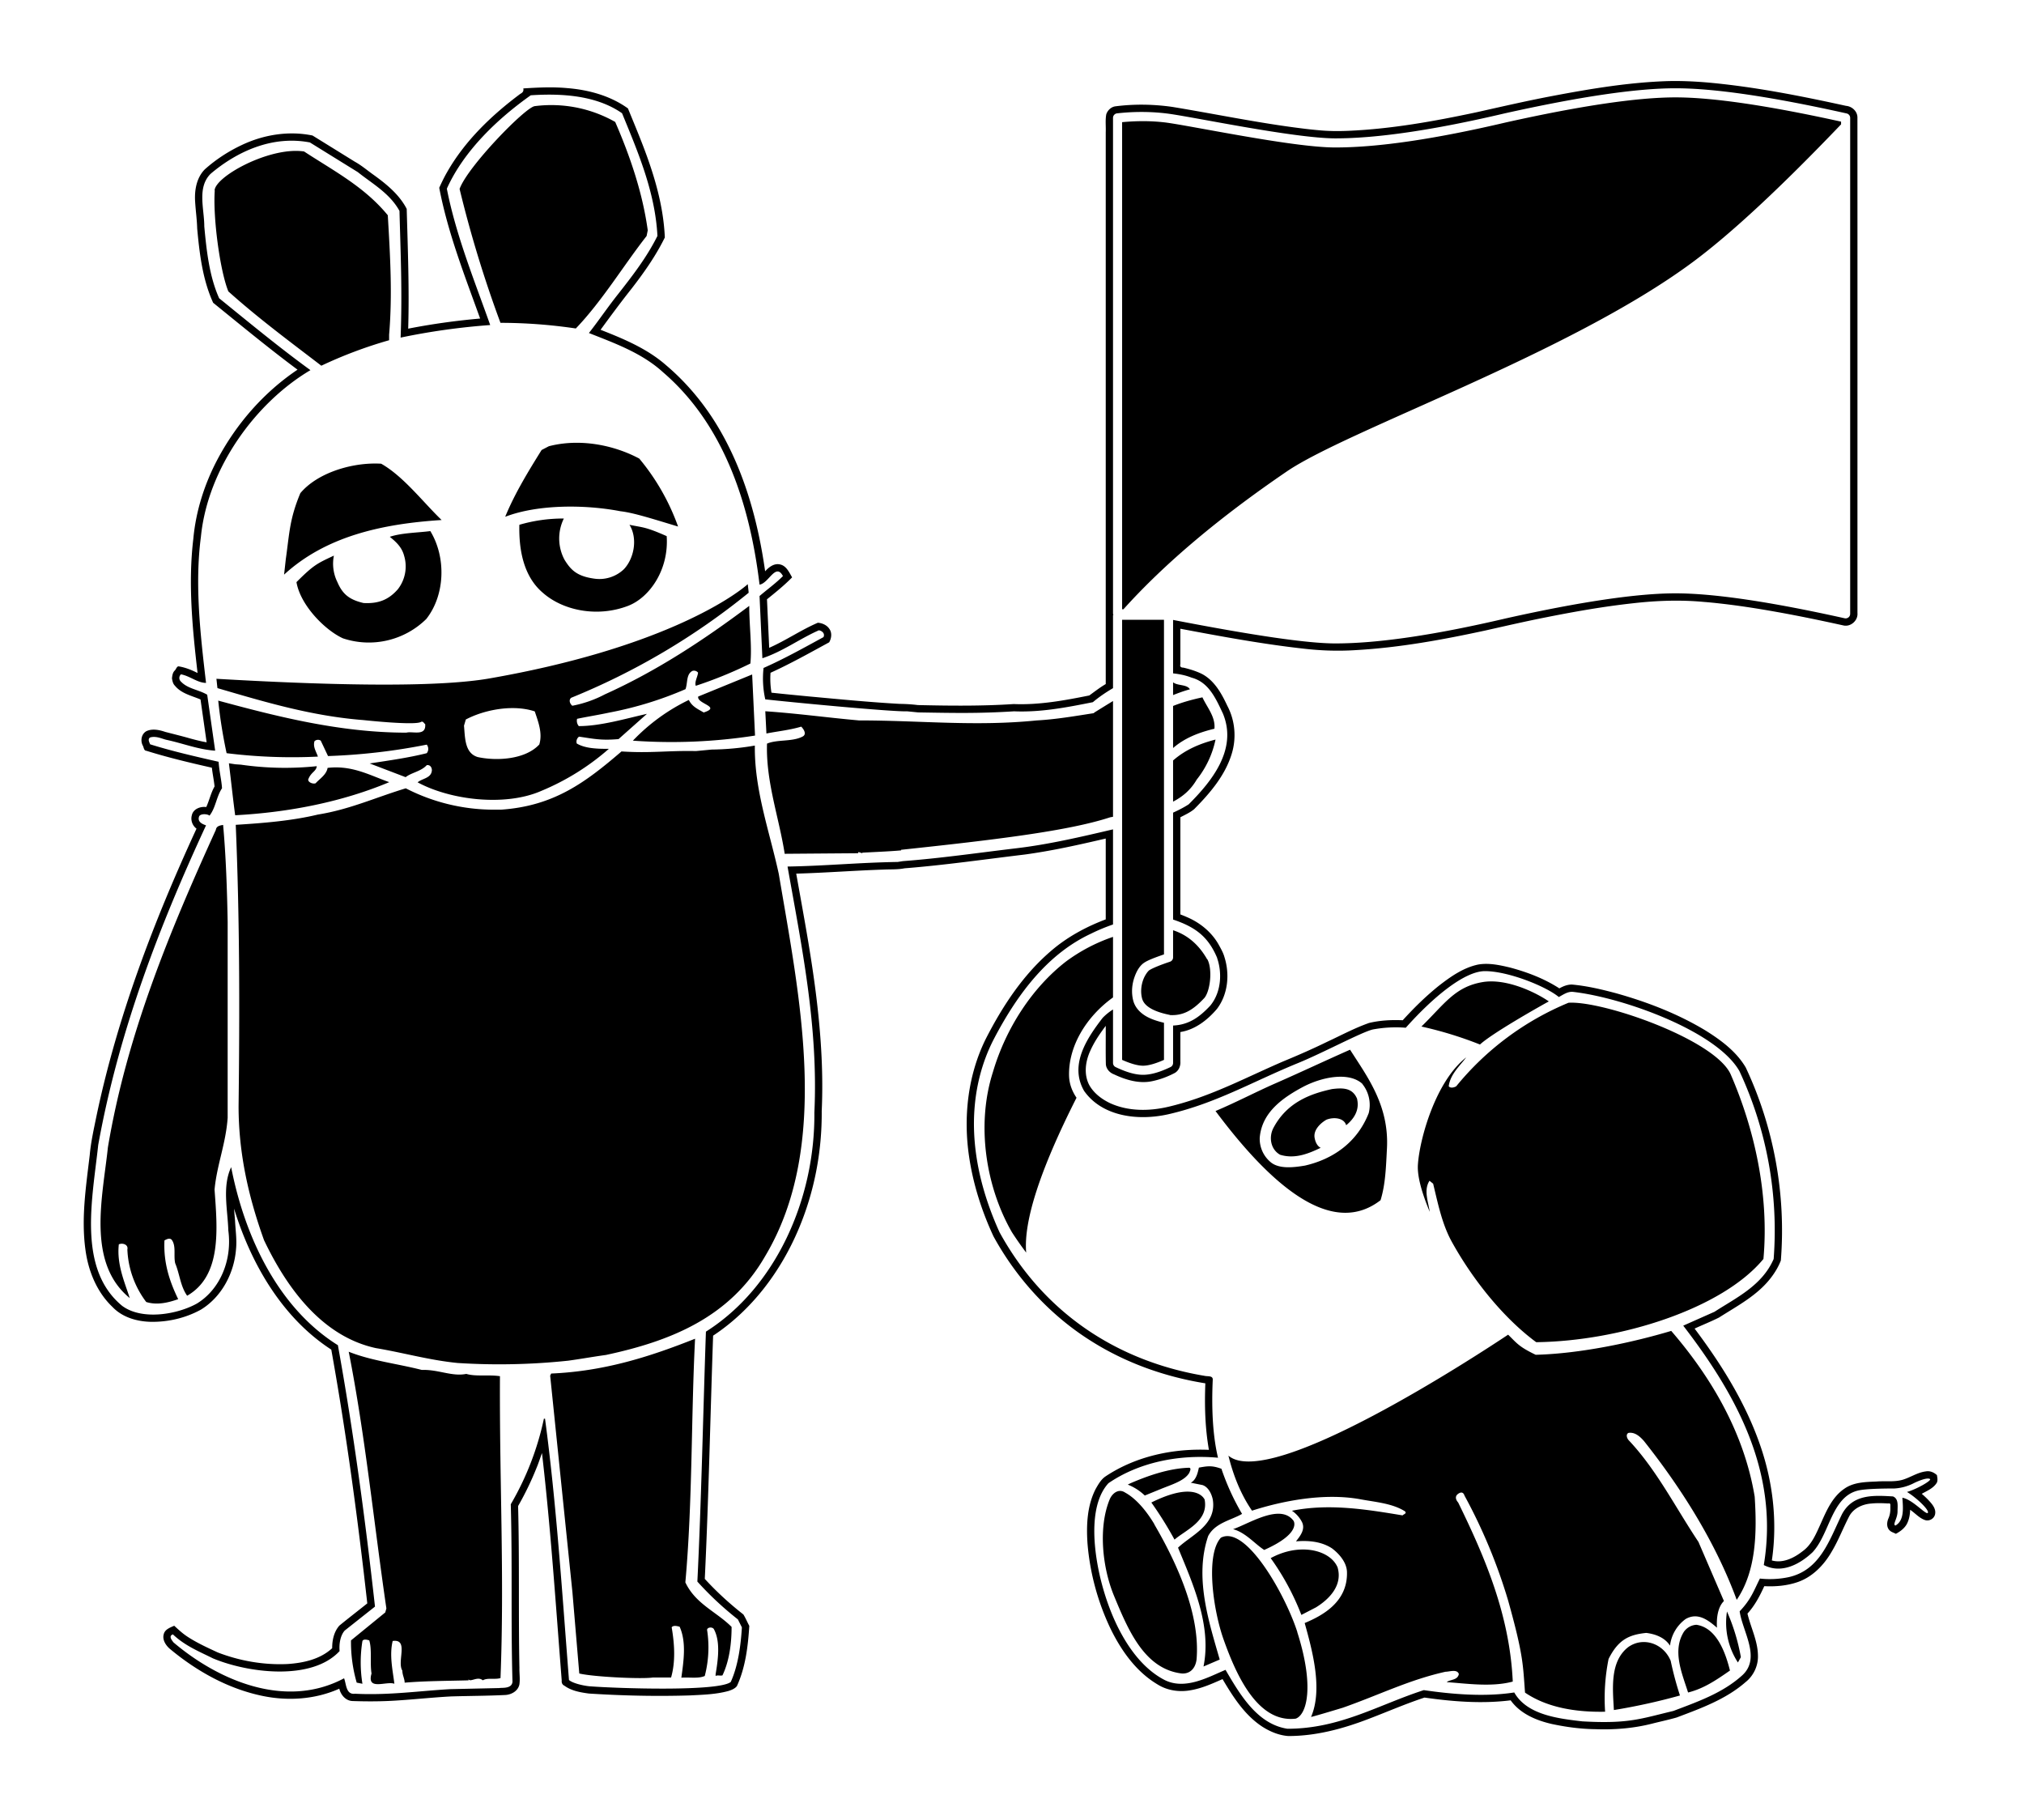 <?xml version="1.0" encoding="UTF-8" standalone="no"?>
<svg
   viewBox="0 0 556 500"
   version="1.1"
   id="svg35"
   sodipodi:docname="maus-elefant-mono-negativ-outline.svg"
   inkscape:version="1.3.2 (091e20ef0f, 2023-11-25)"
   xmlns:inkscape="http://www.inkscape.org/namespaces/inkscape"
   xmlns:sodipodi="http://sodipodi.sourceforge.net/DTD/sodipodi-0.dtd"
   xmlns="http://www.w3.org/2000/svg"
   xmlns:svg="http://www.w3.org/2000/svg">
  <sodipodi:namedview
     id="namedview35"
     pagecolor="#ffffff"
     bordercolor="#666666"
     borderopacity="1.0"
     inkscape:showpageshadow="2"
     inkscape:pageopacity="0.0"
     inkscape:pagecheckerboard="0"
     inkscape:deskcolor="#d1d1d1"
     showgrid="false"
     inkscape:zoom="0.93354755"
     inkscape:cx="77.125156"
     inkscape:cy="353.4903"
     inkscape:window-width="745"
     inkscape:window-height="866"
     inkscape:window-x="0"
     inkscape:window-y="0"
     inkscape:window-maximized="0"
     inkscape:current-layer="svg35"
     showguides="false">
    <sodipodi:guide
       position="-263.511,441.085"
       orientation="1,0"
       id="guide2"
       inkscape:locked="false" />
  </sodipodi:namedview>
  <defs
     id="defs1">
    <inkscape:path-effect
       effect="fill_between_many"
       method="originald"
       linkedpaths="#path33-6,0,1|"
       id="path-effect1" />
    <inkscape:path-effect
       effect="fill_between_many"
       method="originald"
       linkedpaths="#path33,0,1|"
       id="path-effect2" />
  </defs>
  <path
     id="path2"
     d="M 458.166 22.277 C 447.516 22.619 436.972 24.374 426.521 26.354 C 419.45 27.689 412.439 29.315 405.416 30.881 C 393.905 33.325 382.263 35.419 370.486 35.932 C 367.662 36.056 364.83 36.037 362.016 35.752 C 360.654 35.631 359.063 35.46 357.617 35.271 C 345.67 33.791 333.88 31.313 322.008 29.361 C 316.806 28.621 311.488 28.539 306.281 29.225 C 305.158 29.437 304.243 30.342 303.896 31.406 C 303.594 33.041 303.821 34.724 303.75 36.381 L 303.75 187.912 C 302.167 188.836 300.702 189.983 299.234 191.045 C 292.399 192.414 285.462 193.699 278.459 193.404 C 269.696 193.983 260.906 193.883 252.133 193.682 C 250.476 193.473 248.816 193.377 247.148 193.355 C 239 192.904 230.695 192.089 222.529 191.34 C 218.993 191 215.458 190.665 211.926 190.281 C 211.627 188.48 211.532 186.639 211.664 184.816 C 217.177 182.307 222.461 179.337 227.777 176.443 C 228.438 175.293 228.615 173.763 227.762 172.66 C 227.068 171.668 225.815 171.151 224.668 171.068 C 220.05 173.045 215.897 175.937 211.301 177.955 C 211.098 173.512 210.896 169.07 210.693 164.627 C 213.071 162.709 215.457 160.793 217.594 158.604 C 216.771 157.185 215.984 155.356 214.178 155.031 C 212.58 154.713 211.189 155.824 210.186 156.934 C 208.276 143.457 204.626 130.031 197.775 118.182 C 193.88 111.435 188.878 105.319 182.926 100.283 C 177.749 95.755 171.309 93.077 164.979 90.592 C 167.75 86.803 170.535 83.022 173.455 79.346 C 176.895 74.909 180.152 70.29 182.631 65.236 C 182.234 55.934 179.385 46.956 175.984 38.359 C 174.854 35.487 173.666 32.639 172.498 29.781 C 167.639 26.285 161.686 24.673 155.781 24.201 C 151.778 23.84 147.753 24.031 143.75 24.291 C 143.922 25.012 143.567 25.463 142.939 25.775 C 135.022 31.676 127.7 38.696 122.785 47.346 C 121.996 48.716 121.317 50.145 120.66 51.582 C 123.019 63.948 127.65 75.702 131.895 87.506 C 125.265 88.084 118.664 89.004 112.133 90.283 C 112.451 79.315 112.028 68.346 111.725 57.383 C 109.639 53.345 106.003 50.453 102.381 47.855 C 100.758 46.688 99.229 45.388 97.471 44.42 C 93.598 42.022 89.727 39.622 85.854 37.227 C 79.294 35.865 72.38 37.002 66.369 39.863 C 62.708 41.592 59.268 43.831 56.252 46.531 C 53.967 48.86 53.392 52.29 53.605 55.43 C 53.751 57.879 54.103 60.316 54.168 62.77 C 54.809 69.698 55.639 76.768 58.551 83.168 C 66.212 89.377 73.817 95.664 81.734 101.549 C 72.494 107.754 64.951 116.389 59.742 126.205 C 56.167 132.972 53.797 140.407 53.104 148.043 C 51.64 160.304 52.864 172.672 54.273 184.877 C 52.628 184.04 50.905 183.343 49.072 183.049 C 48.552 183.026 48.366 183.886 47.98 184.221 C 47.419 184.779 47.326 185.597 47.24 186.338 C 47.373 187.081 47.496 187.827 48.062 188.375 C 49.816 190.523 52.649 191.112 55.084 192.143 L 56.762 203.91 C 55.259 203.66 53.676 203.244 52.32 202.881 C 50.034 202.216 47.718 201.661 45.416 201.061 C 43.77 200.502 41.859 200.087 40.223 200.85 C 38.843 201.61 38.523 203.455 39.215 204.791 C 39.531 205.299 39.48 206.209 40.227 206.244 C 46.137 208.093 52.166 209.524 58.203 210.889 C 58.397 212.615 58.764 214.317 58.941 216.045 C 57.923 217.819 57.512 219.851 56.66 221.697 C 55.049 221.471 53.048 222.227 52.695 223.973 C 52.315 225.313 52.863 226.814 53.982 227.631 C 42.283 253.004 32.22 279.302 26.475 306.709 C 25.762 310.221 24.963 313.727 24.65 317.303 C 23.627 325.913 22.274 334.642 23.473 343.309 C 24.248 349.125 26.577 354.906 30.885 359.006 C 33.626 361.907 37.714 363.055 41.605 363.109 C 46.307 363.156 51.052 362.032 55.178 359.764 C 60.898 356.272 64.312 349.76 64.834 343.176 C 65.107 340.547 64.689 337.927 64.564 335.305 C 64.477 334.22 64.369 333.029 64.293 332.01 C 67.846 343.461 73.436 354.498 81.834 363.168 C 84.602 366.017 87.671 368.581 91.006 370.742 C 94.674 391.164 97.531 411.693 99.963 432.311 C 100.274 434.985 100.586 437.744 100.896 440.451 C 98.344 442.491 95.751 444.489 93.225 446.555 C 91.736 448.242 91.239 450.565 91.252 452.762 C 87.942 455.828 83.295 456.834 78.92 457.111 C 72.432 457.404 65.888 456.264 59.832 453.936 C 57.017 452.628 54.169 451.337 51.561 449.639 C 50.212 448.77 49.033 447.677 47.859 446.592 C 46.721 447.098 45.279 447.587 44.969 448.961 C 44.559 450.447 45.529 451.944 46.602 452.889 C 54.003 459.074 62.721 463.952 72.234 465.893 C 79.214 467.322 86.672 466.814 93.211 463.885 C 93.603 465.587 94.961 467.189 96.801 467.273 C 101.018 467.421 105.251 467.401 109.465 467.1 C 114.343 466.783 119.133 466.261 123.967 466.006 C 128.876 465.864 133.794 465.856 138.697 465.621 C 140.428 465.565 142.295 464.553 142.674 462.75 C 142.91 461.249 142.653 459.713 142.689 458.197 C 142.393 443.37 142.717 428.537 142.324 413.711 C 144.244 410.351 145.938 406.864 147.373 403.27 C 147.945 401.925 148.375 400.525 148.885 399.156 C 151.294 419.907 152.666 440.742 154.305 461.615 C 154.236 462.289 154.469 462.797 155.092 463.094 C 157.019 464.495 159.464 464.905 161.775 465.217 C 171.013 465.807 180.283 466.019 189.537 465.732 C 193.072 465.549 196.666 465.46 200.098 464.516 C 200.948 464.245 201.895 463.875 202.436 463.158 C 204.804 457.986 205.474 452.251 205.836 446.633 C 205.283 445.598 204.821 444.49 204.213 443.5 C 200.424 440.53 196.86 437.271 193.607 433.721 C 194.681 411.463 195.112 389.148 195.895 366.908 C 206.539 359.884 214.475 349.266 219.395 337.592 C 223.709 327.392 225.818 316.293 225.727 305.227 C 226.534 287.554 224.047 269.948 220.975 252.592 C 220.238 248.388 219.475 244.189 218.723 239.988 C 226.747 239.765 234.825 239.131 242.756 238.873 C 244.671 238.781 246.601 238.901 248.49 238.523 C 259.513 237.657 270.459 236.063 281.434 234.75 C 288.954 233.738 296.366 232.068 303.75 230.348 L 303.75 252.555 C 298.27 254.624 293.039 257.464 288.605 261.322 C 280.965 267.88 275.366 276.459 270.812 285.355 C 265.863 295.323 264.588 306.846 266.221 317.785 C 267.343 325.343 269.694 332.698 272.91 339.617 C 279.265 351.227 288.478 361.312 299.707 368.359 C 309.212 374.379 320.022 378.224 331.111 380 C 330.876 386.101 331.033 392.249 332.094 398.273 C 322.19 397.854 311.963 400.039 303.65 405.596 C 302.451 406.425 301.699 407.766 300.988 409.014 C 298.635 413.593 298.399 418.915 298.738 423.957 C 299.4 432.106 301.584 440.137 305.121 447.508 C 308.054 453.483 312.107 459.203 317.914 462.67 C 320.66 464.424 324.071 464.902 327.242 464.279 C 330.252 463.744 333.058 462.477 335.836 461.25 C 338.735 466.144 341.924 471.166 346.783 474.334 C 348.916 475.691 351.355 476.703 353.889 476.889 C 361.504 476.901 368.957 474.886 376.016 472.164 C 381.117 470.221 386.127 468.034 391.314 466.324 C 399.138 467.433 407.112 468.069 414.984 467.078 C 417.628 470.776 422.054 472.625 426.354 473.596 C 430.283 474.434 434.29 474.96 438.311 475.01 C 443.513 475.193 448.749 474.78 453.803 473.494 C 456.058 472.921 458.341 472.437 460.576 471.799 C 467.19 469.299 474.049 466.833 479.463 462.119 C 481.683 460.379 483.014 457.599 482.914 454.773 C 482.866 450.749 480.941 447.101 480.035 443.25 C 482.046 441.06 483.431 438.404 484.654 435.719 C 487.714 435.878 490.846 435.611 493.76 434.621 C 497.84 433.238 500.991 429.993 503.117 426.336 C 505.034 423.157 506.336 419.661 508.059 416.385 C 509.281 414.248 511.722 413.176 514.098 413.016 C 515.651 412.862 517.265 412.921 518.723 413.006 C 519.469 412.791 519.265 413.591 519.285 414.053 C 519.324 415.106 519.203 416.111 518.762 417.107 C 518.287 418.194 518.194 419.64 519.174 420.477 C 519.616 420.894 520.27 421.033 520.795 421.342 C 522.203 420.603 523.536 419.556 524.102 418.016 C 524.528 416.979 524.687 415.852 524.725 414.736 C 526.114 415.668 527.251 417.063 528.877 417.584 C 529.995 417.909 531.258 417.2 531.547 416.068 C 531.97 414.405 530.63 413.016 529.582 411.904 C 529.051 411.36 528.494 410.842 527.912 410.352 C 529.408 409.51 531.172 408.805 532.076 407.256 C 532.348 406.589 532.19 405.903 532.082 405.219 C 531.259 404.461 530.165 403.98 529.031 404.195 C 526.745 404.472 524.821 405.85 522.652 406.496 C 520.336 407.157 517.907 406.78 515.537 406.969 C 512.496 407.108 509.204 407.125 506.621 408.975 C 503.252 411.273 501.659 415.202 500.051 418.785 C 498.822 421.476 497.625 424.411 495.117 426.174 C 492.795 427.99 489.741 429.502 486.736 428.654 C 488.315 417.997 487.023 407.011 483.477 396.865 C 479.449 385.258 472.856 374.738 465.512 364.963 C 467.744 363.933 470.041 363.026 472.232 361.92 C 477.253 358.717 482.748 355.863 486.449 351.045 C 487.573 349.584 488.551 347.976 489.205 346.258 C 490.643 328.145 487.302 309.673 479.561 293.24 C 476.951 288.805 472.684 285.674 468.389 283.002 C 460.819 278.46 452.511 275.25 444.029 272.871 C 440.022 271.792 435.952 270.828 431.812 270.457 C 430.587 270.443 429.416 270.911 428.365 271.508 C 424.241 268.839 419.59 267.064 414.861 265.797 C 412.011 265.112 409.031 264.46 406.098 264.953 C 402.011 265.801 398.503 268.271 395.264 270.787 C 391.691 273.655 388.411 276.875 385.334 280.266 C 382.245 280.126 379.11 280.286 376.098 281.004 C 372.148 282.387 368.451 284.383 364.662 286.141 C 360.719 288.066 356.704 289.838 352.646 291.508 C 347.8 293.589 343.045 295.874 338.217 297.996 C 336.303 298.831 334.201 299.718 332.182 300.496 C 331.059 300.927 329.947 301.342 328.895 301.705 C 326.412 302.571 323.67 303.39 321.02 304.016 C 315.739 305.267 309.944 305.329 304.932 303.035 C 302.627 301.935 300.449 300.288 299.199 298.023 C 297.695 295.105 298.159 291.605 299.48 288.713 C 300.573 286.222 302.128 283.969 303.75 281.797 C 303.774 285.322 303.703 288.857 303.785 292.377 C 303.887 293.637 304.83 294.677 305.99 295.111 C 309.309 296.676 313.084 297.82 316.758 296.945 C 318.833 296.495 320.851 295.728 322.723 294.738 C 323.812 294.113 324.338 292.824 324.25 291.6 L 324.25 283.504 C 328.306 282.85 331.721 280.194 334.314 277.133 C 337.344 273.129 337.854 267.614 336.359 262.91 C 336.031 261.716 335.373 260.586 334.773 259.488 C 332.816 256.006 329.566 253.389 325.904 251.865 C 325.361 251.623 324.807 251.404 324.25 251.193 C 324.251 242.297 324.247 233.399 324.252 224.504 C 325.543 223.826 326.913 223.211 328.037 222.279 C 332.343 217.932 336.514 213.086 338.342 207.131 C 339.697 202.788 339.293 197.935 337.16 193.908 C 335.57 190.515 333.616 186.941 330.172 185.131 C 328.564 184.34 326.83 183.815 325.09 183.4 C 324.421 183.392 324.067 183.144 324.25 182.438 L 324.25 172.715 C 335.475 174.829 346.722 176.918 358.08 178.182 C 362.872 178.747 367.707 178.895 372.523 178.582 C 384.508 177.9 396.351 175.725 408.066 173.191 C 413.585 171.951 419.115 170.677 424.621 169.59 C 432.645 167.991 440.6 166.589 448.75 165.699 C 455.139 164.979 461.596 164.746 468.006 165.344 C 469.475 165.461 470.915 165.599 472.299 165.758 C 477.49 166.333 482.698 167.143 487.777 168.049 C 494.068 169.161 500.235 170.455 506.459 171.822 C 508.439 172.23 510.429 170.428 510.25 168.42 C 510.244 123.004 510.264 77.586 510.242 32.17 C 510.183 30.52 508.716 29.211 507.113 29.078 C 494.565 26.332 481.926 23.821 469.117 22.666 C 465.476 22.359 461.821 22.188 458.166 22.277 z M 460.27 24.25 C 471.04 24.25 486.667 26.57 507.271 31.16 A 1.25 1.25 0 0 1 508.25 32.381 L 508.25 168.619 A 1.25 1.25 0 0 1 506.729 169.84 C 486.213 165.27 470.689 162.99 460.27 162.99 C 449.862 162.99 434.334 165.26 413.826 169.838 L 413.812 169.84 C 394.246 174.43 378.602 176.75 366.811 176.75 C 359.116 176.75 344.224 174.552 322.25 170.295 L 322.25 184.975 C 323.942 185.16 325.639 185.479 327.33 186.15 C 332.03 187.4 333.949 191.789 335.949 196.029 C 340.019 205.899 332.809 214.679 326.539 220.949 C 325.172 221.831 323.726 222.565 322.25 223.234 L 322.25 252.602 C 328.279 254.633 331.869 257.209 334.359 263.141 L 334.359 263.221 C 335.639 266.881 335.67 272.301 332.49 276.221 C 329.463 279.475 326.521 281.52 322.25 281.717 L 322.25 292 A 1.25 1.25 0 0 1 321.539 293.127 C 318.661 294.504 316.185 295.25 314 295.25 C 311.815 295.25 309.339 294.504 306.461 293.127 A 1.25 1.25 0 0 1 305.75 292 L 305.75 277.305 A 15.1 15.1 0 0 0 302.9 279.609 C 298.6 285.189 293.671 292.51 297.811 299.68 C 302.74 306.68 312.541 307.99 320.98 306.08 C 334.04 303.08 344.191 297.079 356.561 292.029 C 363.35 289.259 374.05 283.521 377.1 282.801 C 380.09 282.241 383.14 282.08 386.17 282.32 C 393.7 273.88 402.31 266.77 407.93 266.77 C 414.2 266.77 424.551 270.861 428.211 273.881 C 429.451 273.231 430.671 272.29 432.211 272.48 C 445.971 274.07 471.63 283.28 477.84 294.26 A 103.58 103.58 0 0 1 487.23 345.85 C 484.05 353.179 476.88 356.52 470.99 360.34 L 462.391 364.16 C 476.72 382.79 488.82 404.29 484.52 429.92 C 489.46 432.47 494.52 429.6 497.9 426.42 C 502.68 421.32 503.111 411.07 510.551 409.42 C 513.151 408.84 520.32 408.891 520.32 408.891 C 522.28 408.791 524.19 408.25 525.92 407.33 C 525.92 407.33 529.431 405.62 530.221 406.33 C 530.451 406.86 526.22 409.2 523.85 409.84 C 526.48 411.42 530.05 414.84 529.59 415.57 C 529.13 416.3 525.44 411.91 522.59 411.43 C 522.75 413.98 523.23 417.64 520.68 419.07 C 519.82 418.81 521.28 417.12 521.26 415.15 C 521.26 413.69 521.6 411.71 520.01 411.07 C 514.78 410.77 509.01 410.35 506.01 415.93 C 502.51 423.1 500.01 431.32 491.32 433.25 A 25 25 0 0 1 483.449 433.631 C 481.769 436.991 481.021 439.341 477.891 442.631 C 478.681 448.201 483.78 455.371 478.68 460.141 C 473.27 465.081 466.34 467.46 459.68 470 C 450.68 472.13 447.479 473.579 434.68 472.859 C 428.2 472.109 419.471 471.13 415.971 464.92 C 407.851 466.19 398.771 465.399 391.131 464.279 C 378.711 468.279 368.13 474.891 353.66 474.891 C 345.39 473.621 340.66 465.561 336.66 458.711 C 332.04 460.621 325.519 464.43 319.779 461.42 C 310.599 456.6 304.66 444.209 302.01 432.359 C 300.01 423.219 299.61 412.789 304.49 407.439 C 312.61 401.87 323.49 399.439 334.59 400.439 C 332.99 393.76 332.83 385.799 333.15 378.949 C 333.15 377.829 331.72 378.149 330.92 377.949 C 307.04 373.949 286.81 360.82 274.561 338.471 C 262.121 310.981 269.23 292.61 273.16 285.15 C 279.77 272.561 288.091 261.881 299.721 256.471 C 301.553 255.555 303.602 254.701 305.75 253.955 L 305.75 227.826 C 296.867 229.91 288.07 231.969 279.199 233.02 C 268.369 234.31 258.391 235.771 248.051 236.551 L 246.6 236.779 C 236.09 236.939 226.53 237.879 216.34 238.039 C 220.26 260.139 224.811 282.1 223.711 305.6 C 223.921 329.429 213.05 353.721 193.92 365.801 C 193.14 388.21 192.67 412.201 191.57 434.461 C 194.98 438.241 198.699 441.71 202.699 444.85 L 203.801 447.039 C 203.491 452.099 202.74 457.649 200.74 462.039 C 197.44 464.699 170.06 463.841 161.91 463.221 C 160.3 463.061 157.401 462.44 156.301 461.5 C 154.421 437.52 152.851 413.07 149.721 389.721 L 149.41 389.721 A 78.94 78.94 0 0 1 140.311 413.221 C 140.78 430.311 140.309 445.201 140.779 461.971 C 140.629 464.011 137.77 463.551 137.18 463.711 L 123.699 464.01 C 115.229 464.48 106.919 465.74 97.52 465.27 C 94.99 465.58 95.15 462.599 94.52 461.029 C 78.06 469.809 59.41 461.16 47.65 451.16 C 47.18 450.53 46.24 449.431 47.49 448.961 C 50.8 452.101 54.72 453.671 58.49 455.551 C 68.05 459.551 85.599 461.861 93.289 453.551 C 93.129 451.671 93.439 449.32 94.699 447.91 L 103.01 441.33 C 100.34 417.34 97.05 392.879 92.82 369.529 C 76.501 359.339 67.26 339.899 63.5 320.619 C 60.99 325.949 62.561 332.37 62.721 338.02 C 63.821 346.179 60.45 354.2 54.1 358.08 C 48.77 361.06 39.05 362.791 33.561 358.721 C 21.181 348.521 25.41 329.239 26.98 314.52 C 32.6 283.47 43.6 254.78 56.6 226.721 C 55.66 226.411 54.101 225.781 54.721 224.211 C 55.191 223.431 57.071 223.591 57.551 224.061 C 59.271 221.861 59.43 218.879 60.99 216.529 C 60.84 214.179 60.261 212.12 60.051 209.26 C 53.781 207.84 47.24 206.341 41.24 204.461 C 41.09 203.991 40.46 203.05 41.24 202.58 C 42.81 202.11 44.381 202.891 45.631 203.211 C 50.331 204.211 54.409 205.891 59.109 206.211 L 56.92 190.84 C 54.57 189.44 51.591 189.24 49.711 187.24 A 1.34 1.34 0 0 1 49.711 185.24 C 52.221 185.71 54.25 187.59 56.6 187.59 C 55.04 174.27 53.469 160.631 55.189 147.461 C 57.069 128.461 70.4 110.46 85.279 101.68 C 76.659 95.41 68.509 88.67 60.199 81.93 C 57.539 75.98 56.749 69.08 56.119 62.18 C 56.119 57.32 54.09 51.52 57.85 47.75 C 65.059 41.64 74.781 37.131 85.131 39.131 L 98.289 47.279 C 102.209 50.419 107.07 53.08 109.74 57.939 C 110.05 69.859 110.521 80.05 110.051 92.74 C 118.161 91.04 126.39 89.889 134.66 89.289 C 130.52 77.559 125.25 64.68 122.75 51.83 C 127.46 41.33 136.82 32.541 145.75 26.211 L 145.75 26.18 C 148.062 26.022 150.368 25.958 152.631 26.023 C 159.42 26.22 165.826 27.584 170.881 31.109 C 175.271 41.809 179.97 52.741 180.6 64.811 C 177.7 70.62 173.939 75.511 169.779 80.811 C 166.869 84.48 164.419 88.131 161.779 91.48 C 168.829 94.28 176.36 96.959 182.16 102.279 C 198.77 116.549 205.99 138.34 208.65 160.6 C 211.16 160.25 213.08 154.49 215.08 158.25 C 213.04 160.29 210.84 161.85 208.65 163.73 L 209.43 180.82 C 215.08 178.94 219.619 175.491 224.949 173.141 C 225.889 173.301 226.681 174.08 226.211 175.02 C 220.751 178 215.39 180.99 209.75 183.49 A 26.41 26.41 0 0 0 210.221 192.109 C 215.521 192.729 244.831 195.56 249.221 195.4 L 252.221 195.699 C 262.091 195.859 268.69 196.02 278.57 195.4 C 285.94 195.71 293.151 194.301 300.211 192.891 C 301.88 191.48 303.77 190.199 305.75 189.035 L 305.75 169 A 1.25 1.25 0 0 1 305.861 168.889 A 1.25 1.25 0 0 1 305.75 168.619 L 305.75 32.381 A 1.25 1.25 0 0 1 306.859 31.139 C 311.38 30.628 315.829 30.628 320.225 31.139 C 323.631 31.53 332.31 33.241 341.715 34.865 C 351.12 36.49 361.216 38.01 366.811 38.01 C 378.276 38.01 393.788 35.741 413.254 31.164 A 1.25 1.25 0 0 1 413.268 31.16 C 433.872 26.57 449.489 24.25 460.27 24.25 z M 460.27 26.75 C 449.853 26.75 434.334 29.03 413.826 33.598 L 413.812 33.6 C 394.245 38.2 378.602 40.51 366.811 40.51 C 360.776 40.51 350.729 38.961 341.289 37.33 C 331.849 35.7 322.982 33.97 319.938 33.621 A 1.25 1.25 0 0 0 319.936 33.621 C 316.093 33.174 312.203 33.19 308.25 33.561 L 308.25 167.369 L 308.611 167.369 C 319.852 154.88 334.775 142.264 353.5 129.5 C 370.32 118.04 431.07 97.17 465 72 C 475.516 64.203 489.136 51.533 505.75 34.162 L 505.75 33.414 C 485.783 29.008 470.49 26.75 460.27 26.75 z M 152.602 28.885 A 35.56 35.56 0 0 0 146.881 29.16 C 144.241 29.53 128.44 45.79 126.25 51.9 A 326.92 326.92 0 0 0 137.48 88.68 C 144.41 88.69 151.33 89.21 158.18 90.23 C 165.4 82.711 171.349 72.83 177.619 64.84 L 177.939 63.27 C 176.519 52.93 173.08 42.9 169 33.5 A 35.56 35.56 0 0 0 152.602 28.885 z M 81.727 41.457 C 72.423 41.214 59.221 48.614 58.949 52.289 L 59 52.32 C 58.46 59.49 60.38 74.251 62.73 80.051 C 71 87.461 79.65 93.851 88.27 100.461 A 121 121 0 0 1 106.891 93.461 L 106.891 91.93 C 107.831 80.93 107.169 70.041 106.529 59.131 C 100.109 51.301 91.679 46.939 83.529 41.609 C 82.949 41.522 82.347 41.473 81.727 41.457 z M 158.859 121.635 C 156.142 121.599 153.413 121.893 150.77 122.58 L 148.779 123.619 C 145.169 129.419 141.409 135.541 138.779 141.961 C 147.709 138.521 160.72 138.56 170.439 140.439 C 173.979 140.839 178.99 142.441 186.27 144.641 A 61.27 61.27 0 0 0 175.609 125.971 C 170.763 123.386 164.838 121.713 158.859 121.635 z M 103.221 127.332 C 95.706 127.288 86.933 130.18 82.506 135.469 C 79.509 142.633 79.509 146.582 78.51 153.609 L 78.039 157.85 C 89.479 147.35 104.851 143.9 121.311 142.85 C 116.131 137.85 110.831 130.851 104.711 127.381 C 104.222 127.351 103.723 127.335 103.221 127.332 z M 82.506 135.469 C 82.507 135.466 82.509 135.464 82.51 135.461 L 82.471 135.51 C 82.482 135.496 82.494 135.483 82.506 135.469 z M 154.891 142.439 A 42.8 42.8 0 0 0 142.67 144.16 C 142.51 150.9 143.76 158.271 149.09 162.811 C 154.74 167.81 164.211 169.63 172.551 166.42 C 178.381 164.18 183.781 156.579 183.141 147.279 C 177.141 144.609 176.51 144.93 172.92 144.16 C 175.23 147.92 174.201 153.389 171.381 156.369 A 9.76 9.76 0 0 1 163.141 158.939 C 158.451 158.269 156.771 156.541 155.051 153.721 A 12.42 12.42 0 0 1 154.891 142.439 z M 118.211 145.891 C 114.611 146.361 110.37 146.361 107.08 147.461 C 108.81 148.871 110.37 150.281 111 152.631 C 111.97 155.811 111.329 159.261 109.279 161.881 C 106.789 164.721 104.009 165.88 99.869 165.65 C 95.869 164.72 94.07 163.15 92.66 159.85 A 11.36 11.36 0 0 1 91.721 152.631 C 87.111 154.781 86.149 155.2 81.439 159.91 C 82.539 166.34 89.371 173.169 94.23 175.359 A 22.5 22.5 0 0 0 117.109 170.029 C 122.289 163.449 122.601 153.101 118.211 145.891 z M 205.418 160.473 C 200.801 164.515 180.496 178.321 134.5 186.359 C 121.71 188.599 96.651 188.625 59.449 186.465 C 59.559 187.313 59.625 188.187 59.74 189.029 C 72.59 192.789 85.599 196.711 99.869 197.811 C 99.869 197.811 114.289 199.379 115.699 198.279 C 116.329 198.119 116.331 198.59 116.801 198.91 C 117.111 202.36 113.351 200.79 111.631 201.26 C 93.441 201.26 76.089 196.831 59.949 192.461 C 60.449 197.311 61.22 202.131 62.25 206.9 A 146.4 146.4 0 0 0 87.33 207.84 C 86.86 206.44 85.921 205.179 86.391 203.609 A 1.4 1.4 0 0 1 88.109 203.449 L 90.109 207.689 C 99.219 207.379 108.291 206.331 117.23 204.551 C 117.78 205.241 117.78 206.22 117.23 206.9 C 112.231 208.16 106.881 208.901 101.551 209.721 L 111.43 213.49 C 113 212.23 115.66 211.919 117.23 210.189 C 118.17 210.039 118.641 210.819 118.641 211.609 C 118.481 213.809 115.981 213.81 114.721 214.91 C 123.661 219.76 138.721 221.64 148.721 217.25 A 67.08 67.08 0 0 0 167.25 205.711 C 164.25 205.711 160.789 205.65 158.439 204.24 A 1.7 1.7 0 0 1 159.061 202.359 C 163.06 202.929 165.06 203.459 169.92 203.029 L 177.721 196.09 C 171.671 197.46 164.93 199.461 159 199.461 A 2.24 2.24 0 0 1 158.529 197.461 C 161.139 196.901 164.031 196.46 167.461 195.73 A 98.53 98.53 0 0 0 188.311 189.311 C 188.941 187.581 188.469 185.231 190.189 184.311 C 190.759 184.111 191.39 184.309 191.76 184.779 C 191.6 186.029 190.761 187.291 191.131 188.391 A 115.6 115.6 0 0 0 206.131 182.27 C 206.601 177.57 205.82 171.769 205.82 166.439 C 193.281 175.839 180.42 184.31 166.16 190.74 A 31.94 31.94 0 0 1 157.221 193.869 C 156.601 193.399 156.13 192.3 156.91 191.68 A 191.42 191.42 0 0 0 205.66 162.83 C 205.604 162.037 205.49 161.261 205.418 160.473 z M 308.25 170.25 L 308.25 291.15 C 310.581 292.188 312.561 292.75 314 292.75 C 315.439 292.75 317.419 292.188 319.75 291.15 L 319.75 280.955 C 317.643 280.454 315.829 279.82 314.447 278.926 C 312.836 277.884 311.707 276.477 311.287 274.805 A 1.25 1.25 0 0 0 311.287 274.803 C 310.716 272.517 311.002 270.283 311.631 268.467 C 312.26 266.65 313.13 265.243 314.307 264.459 C 315.382 263.739 317.361 263.003 319.75 262.174 L 319.75 170.25 L 308.25 170.25 z M 206.619 185.279 L 191.801 191.34 C 191.331 193.34 198.321 194.121 193.301 195.721 C 191.731 194.781 190.161 194.159 189.221 192.279 A 53 53 0 0 0 173.859 203.461 C 185.059 204.261 196.32 203.791 207.41 202.061 L 206.619 185.279 z M 322.25 187.479 L 322.25 190.936 C 323.747 190.352 325.251 189.787 326.869 189.359 C 326.079 187.959 323.57 188.42 322.32 187.48 C 322.296 187.479 322.274 187.481 322.25 187.479 z M 330.311 191.561 C 327.558 192.154 324.83 192.898 322.25 193.928 L 322.25 205.482 C 325.436 202.719 329.32 201.215 333.609 200.18 C 333.919 196.89 331.611 194.38 330.311 191.561 z M 305.75 192.572 C 304.004 193.63 302.269 194.71 300.529 195.789 L 300.52 195.9 C 295.52 196.67 290.17 197.61 284.84 197.9 C 267.76 199.61 253.019 197.9 235.939 197.9 C 227 197.1 219.32 196.011 210.23 195.381 L 210.539 201.49 C 213.679 200.87 216.97 200.549 220.1 199.609 C 220.73 200.239 221.67 201.609 220.57 202.279 C 217.75 203.839 213.519 203.059 210.699 204.279 C 210.379 214.789 213.991 224.509 215.561 234.539 L 235.779 234.381 C 235.619 234.231 235.779 234.08 235.939 234.08 L 236.881 234.381 L 236.881 234.23 C 239.701 234.07 244.089 233.91 247.539 233.6 L 247.539 233.439 C 273.169 230.71 293.44 228.29 304.939 224.52 C 305.204 224.463 305.479 224.422 305.75 224.375 L 305.75 192.572 z M 140.859 194.514 C 142.962 194.518 145.025 194.795 146.9 195.42 C 147.84 198.24 149.09 201.38 148.15 204.51 C 144.22 208.74 136.221 209.061 131.221 207.961 C 127.624 206.862 127.77 202.648 127.461 199.35 L 127.961 197.65 C 131.412 195.815 136.233 194.504 140.859 194.514 z M 333.91 203.16 C 329.617 204.264 325.61 205.947 322.25 208.904 L 322.25 220.211 C 324.807 218.889 327.065 217.037 328.74 214.16 A 26.35 26.35 0 0 0 333.91 203.16 z M 207.359 204.811 A 74.9 74.9 0 0 1 195.289 205.91 L 195.34 205.92 L 191.16 206.32 C 183.48 206.15 178.75 206.95 170.73 206.42 C 160.861 214.88 152.23 221.42 137.58 222.42 L 135.77 222.42 C 127.32 222.43 118.981 220.421 111.471 216.551 C 103.161 219.061 96.11 222.35 87.33 223.76 C 80.12 225.49 72.28 226.11 64.76 226.58 C 65.85 252.45 65.849 277.691 65.539 303.881 C 65.539 317.031 68.359 329.099 72.539 340.699 C 79.129 354.499 88.85 367.2 103.27 370.33 C 110.789 371.58 117.85 373.63 125.689 374.41 C 135.829 375.06 145.99 374.849 156.1 373.779 C 159.55 373.309 162.99 372.681 166.439 372.211 C 183.999 368.451 200.44 362.02 210.18 345.09 C 228.359 314.69 219.579 273.609 213.939 240.09 C 211.43 228.49 207.199 217.04 207.359 204.811 z M 62.881 209.68 C 63.501 214.68 63.97 219.249 64.6 223.949 C 79.599 223.159 94.23 220.189 106.93 214.859 C 101.59 212.979 96.74 210.159 89.99 210.939 C 89.68 212.819 87.799 213.94 86.699 215.17 C 85.759 215.48 84.29 214.68 84.76 213.9 C 85.51 212.08 86.86 211.901 87.02 210.471 C 80.07 211.191 73.06 211.051 66.15 210.051 L 64.65 209.949 L 62.881 209.68 z M 61.289 226.609 C 60.349 226.769 59.409 226.93 59.289 228.02 L 59.27 228.02 C 46.57 255.929 34.821 284.3 29.641 315.18 C 28.231 328.659 23.691 346.85 35.641 356.58 C 34.231 352.18 32.031 347.32 32.641 341.83 C 33.581 341.36 35.31 341.83 34.99 343.24 A 25.58 25.58 0 0 0 40.17 357.66 C 43.17 358.6 46.279 357.821 48.949 356.881 C 46.589 352.021 44.87 346.88 45.18 340.73 C 45.81 340.43 46.59 339.95 47.18 340.58 C 48.43 342.3 47.649 344.81 48.119 347 C 49.379 350 49.53 353.27 51.41 355.939 C 60.97 350.45 59.719 337.599 58.939 326.779 C 59.559 320.039 62.069 314.089 62.539 307.029 L 62.539 253.26 C 62.389 244.8 62.069 235.079 61.289 226.609 z M 322.25 255.541 L 322.25 263 A 1.25 1.25 0 0 1 321.395 264.186 C 318.433 265.173 316.452 266.032 315.695 266.539 A 1.25 1.25 0 0 0 315.693 266.541 C 315.37 266.757 314.49 267.85 313.994 269.283 C 313.498 270.716 313.285 272.481 313.713 274.195 L 313.713 274.197 C 313.963 275.194 314.584 276.036 315.805 276.826 C 317.026 277.616 318.845 278.293 321.246 278.773 A 1.25 1.25 0 0 1 321.42 278.84 C 324.897 279.015 327.561 277.691 330.9 274.08 C 332.55 271.95 333.08 266.05 331.65 263.5 L 331.58 263.471 C 329.345 259.562 326.245 256.833 322.25 255.541 z M 305.75 257.361 A 47.33 47.33 0 0 0 292.801 264.15 C 283.441 271.42 276.24 282.621 272.74 294.561 C 268.12 309.05 270.83 326.09 277.99 338.51 C 279.238 340.445 280.55 342.295 281.896 344.094 C 281.148 335.434 285.752 321.254 295.723 301.551 C 294.575 299.859 293.786 297.929 293.68 295.699 C 293.399 287.758 298.116 279.486 305.75 273.998 L 305.75 257.361 z M 409.361 269.596 C 408.722 269.607 408.09 269.656 407.471 269.75 C 399.691 270.99 396.841 275.78 390.471 281.99 A 105.07 105.07 0 0 1 406.551 286.93 C 409.801 283.93 422.11 276.929 425.43 275.109 L 425.471 275.09 C 422.417 272.969 415.543 269.486 409.361 269.596 z M 430.869 275.461 A 78.57 78.57 0 0 0 400.039 298.391 C 399.559 298.711 398.441 299.031 397.971 298.391 C 398.368 295.165 400.985 292.84 402.766 290.475 C 394.375 297.026 389.946 312.869 389.5 320 C 389.309 323.084 390.543 327.592 392.752 332.887 C 392.324 330.006 391.044 326.908 392.689 324.359 L 393.689 325.16 C 394.959 330.41 396.079 335.99 398.619 340.76 C 404.359 351.27 412.92 362.009 422 368.699 C 445 368.419 473.11 359.55 484.42 345.84 C 486.02 328.17 481.95 310.119 475.42 295.119 C 471.12 285.559 440.259 274.831 430.869 275.461 z M 370.869 288.355 C 363.98 291.393 357.246 294.581 350.359 297.6 C 344.992 299.952 339.556 302.82 333.908 305.199 C 352.673 330.369 367.786 338.555 379.24 329.699 C 380.61 325.329 380.74 320.4 381 315.5 C 381.632 303.557 375.492 295.651 370.869 288.355 z M 367.814 295.785 C 370.343 295.715 372.649 296.269 374.25 297.73 L 374.25 297.779 A 9.19 9.19 0 0 1 375.99 305.779 C 372.8 313.899 366.111 318.439 358.471 320.189 C 355.601 320.669 351.62 321.19 349.24 319.4 A 8.35 8.35 0 0 1 346.051 312.551 C 346.621 305.551 352.37 301.551 357.98 298.551 C 360.945 296.998 364.564 295.875 367.814 295.785 z M 368.027 299 C 367.339 299.007 366.621 299.08 365.891 299.17 C 360.321 300.4 353.66 302.601 349.83 309.811 C 348.52 312.271 348.96 315.701 351.65 317.211 C 355.8 318.481 359.601 316.821 362.801 315.301 C 362.801 315.301 361.541 314.86 361.131 312.57 C 360.721 310.28 362.97 308.37 364.4 307.57 C 366.47 306.78 369.211 307.1 369.801 309.1 C 371.801 307.47 373.531 305.07 372.801 301.93 L 372.83 301.92 C 371.878 299.535 370.092 298.978 368.027 299 z M 459.09 365.6 C 448.42 368.79 434.119 371.85 421.859 372.16 C 417.24 369.937 416.749 369.04 414.287 366.635 C 406.332 371.939 348.935 409.618 337.453 399.871 C 338.784 405.293 340.841 410.484 343.93 414.98 C 352.37 412.27 363.649 410.07 373.529 411.82 C 377.669 412.61 382.439 412.93 385.949 415.16 C 386.579 415.8 385.471 415.959 385.311 416.279 C 375.601 414.679 365.25 412.93 354.9 415 A 8.37 8.37 0 0 1 357.6 418 C 358.72 420.07 357.13 421.98 356.01 423.41 C 359.83 423.09 363.181 423.57 365.881 425.32 C 367.791 426.75 369.95 429.13 370.02 431.85 C 370.23 440.019 363.4 443.76 358.4 445.85 C 360.63 453.809 363.37 464.171 360.15 471.65 C 361.58 471.33 368.91 469.1 368.91 469.1 C 379.03 465.53 387.09 461.46 397.09 459.23 C 398.21 459.23 400.28 458.429 400.75 459.859 C 400.41 461.619 398.36 461.3 397.41 462.09 C 402.5 462.41 409.671 463.53 415.561 461.93 C 414.731 443.78 408.05 428.02 400.561 412.73 C 400.561 412.73 399.171 411.33 400.561 410.35 C 401.951 409.37 402.279 410.801 402.279 410.801 A 149 149 0 0 1 414.279 439.631 C 418.489 454.681 418.35 457.251 418.93 464.961 C 425.01 469.101 432.93 470.371 440.93 470.211 A 54.82 54.82 0 0 1 441.881 455.721 C 444.571 450.321 447.62 449.041 452.23 448.561 C 454.76 448.881 457.33 449.831 458.76 452.061 A 10.57 10.57 0 0 1 463.061 444.74 C 466.4 442.83 469.27 445.061 471.66 447.131 C 471.5 444.581 471.82 441.551 473.57 439.801 L 466.57 423.561 C 460.2 414.011 455.111 403.819 447.471 395.699 C 446.991 395.219 446.511 394.101 447.311 393.631 C 449.061 393.311 450.489 394.579 451.609 395.859 C 462.079 409.069 471.35 423.881 477.08 439.48 C 482.49 431.521 482.65 420.851 482.02 411.141 C 479.15 393.791 470.23 378.499 459.09 365.6 z M 190.939 367.75 C 178.71 372.61 166.169 376.681 151.43 377.311 L 151.439 377.26 L 151.131 377.881 L 157.24 437.301 L 159.131 459.711 C 163.041 460.651 176.37 461.281 179.35 460.811 L 184.35 460.811 C 185.61 456.421 185.29 451.56 184.51 447.02 C 184.98 446.39 186.079 446.699 186.699 446.859 C 188.589 451.089 187.8 456.259 187.17 460.859 C 189.37 460.699 191.88 461.171 193.6 460.391 C 194.68 456.251 194.9 451.919 194.23 447.689 C 194.39 446.909 195.799 446.909 196.109 447.539 C 197.989 450.979 197.21 456.16 196.58 459.92 L 196.58 460.391 C 197.05 460.091 197.831 460.39 198.461 460.23 C 200.341 456.31 200.971 451.45 200.971 446.91 C 196.741 442.68 191.09 440.64 188.27 434.68 C 190.27 412.42 189.839 389.22 190.939 367.75 z M 95.789 371.301 L 95.789 371.32 C 95.79 371.321 95.792 371.322 95.793 371.322 C 95.792 371.315 95.79 371.308 95.789 371.301 z M 95.793 371.322 C 100.34 394.315 102.692 418.308 106.141 441.84 L 105.83 442.939 L 96.42 450.619 A 39.9 39.9 0 0 0 97.99 462.221 L 99.561 462.529 A 36.76 36.76 0 0 1 99.561 450.779 C 99.871 450.149 100.969 450.459 101.439 450.619 C 102.219 453.129 101.591 456.731 102.061 459.721 C 100.651 464.571 106.14 461.719 108.34 462.529 C 107.87 458.769 106.929 454.699 107.869 450.779 C 112.409 450.149 108.959 456.42 110.529 458.93 C 110.529 460.18 111.16 461.13 111.16 462.23 C 116.8 461.75 122.911 461.75 128.711 461.59 L 128.711 461.289 C 129.181 462.219 131.221 460.34 132.631 461.59 C 133.891 460.81 135.93 461.441 137.49 460.971 C 138.59 432.911 137.18 406.729 137.34 378.039 C 134.2 377.569 130.75 378.2 128.09 377.41 C 124.17 378.21 120.409 376.16 115.859 376.32 C 109.121 374.591 102.062 373.821 95.793 371.322 z M 332.461 402.799 C 331.541 402.773 330.615 402.92 329.34 403.16 C 329.11 404.15 328.709 406.501 327.109 407.301 L 330.301 407.939 C 331.891 408.429 332.84 410.339 333.16 411.939 C 334.28 418.939 327.269 421.65 323.609 425.15 C 327.739 435.18 332.879 446.559 330.609 457.789 L 335.061 455.881 C 332.041 445.371 328.061 433.271 331.881 421.971 C 333.791 418.311 338.199 417.619 341.199 415.869 A 66.31 66.31 0 0 1 335.539 403.5 L 335.551 403.48 C 334.296 403.025 333.381 402.825 332.461 402.799 z M 326.67 403.189 C 321.09 403.349 315.28 405.401 310.5 407.471 L 309.801 407.82 A 14.47 14.47 0 0 1 314.48 410.82 L 318.779 409.07 C 321.849 407.8 325.529 406.779 326.779 404.449 L 326.74 404.439 C 327.4 403.189 326.67 403.189 326.67 403.189 z M 307.723 409.562 C 306.395 409.545 305.291 410.739 304.811 411.939 C 301.631 419.739 302.87 430.75 306.01 438.34 C 309.91 447.77 314.361 458.429 324.561 459.699 C 326.781 459.879 328.359 458.451 328.699 455.881 C 329.719 444.001 323.85 430.299 317.07 418.699 L 317.109 418.699 C 315.109 415.349 312.289 411.779 309.109 410.029 C 308.632 409.709 308.165 409.568 307.723 409.562 z M 326.418 409.756 C 324.212 409.712 320.978 410.408 316.279 412.74 A 100.67 100.67 0 0 1 322.641 422.93 C 325.827 420.213 332.021 417.824 330.92 411.949 C 330.92 411.949 330.095 409.828 326.418 409.756 z M 351.27 415.828 C 347.154 415.773 341.814 419.033 338.73 420.061 C 342.23 421.011 344.78 424.199 347.32 425.789 L 347.33 425.75 C 357.72 421.11 355.33 417.75 355.33 417.75 C 354.304 416.38 352.88 415.85 351.27 415.828 z M 337.398 421.973 C 336.697 421.935 336.021 422.073 335.381 422.41 C 331.071 427.13 333.281 442.41 336.141 450.41 C 339.531 459.94 345.41 473.339 355.92 472.119 C 358.93 471.099 361.179 463.419 356.369 448.359 L 356.381 448.32 C 353.381 438.977 344.181 422.332 337.398 421.973 z M 357.822 425.646 C 355.093 425.667 352.06 426.388 349.061 428.02 A 69.65 69.65 0 0 1 357.49 443.619 L 361.49 441.551 C 365.06 439.361 368.981 435.5 367.391 430.41 L 367.369 430.41 C 366.075 427.523 362.371 425.612 357.822 425.646 z M 474.41 442.68 A 20 20 0 0 0 477.41 456.68 L 478.211 455.25 L 478.23 455.26 A 55.14 55.14 0 0 0 474.41 442.68 z M 466 446.33 C 464.64 446.41 463.4 447.111 462.6 448.211 C 459.26 453.471 462.121 459.83 463.721 464.93 C 468.021 463.87 471.52 461.48 475.18 458.93 L 475.23 458.91 C 474 453.97 471.57 447.13 466 446.33 z M 451.248 451.076 C 449.827 451.137 448.41 451.613 447.16 452.551 C 442.22 456.531 443.02 463.85 443.34 469.75 C 449.46 468.75 455.52 467.42 461.49 465.75 A 92.32 92.32 0 0 1 458.939 456.199 L 458.939 456.211 C 457.516 452.822 454.374 450.943 451.248 451.076 z " />
</svg>
